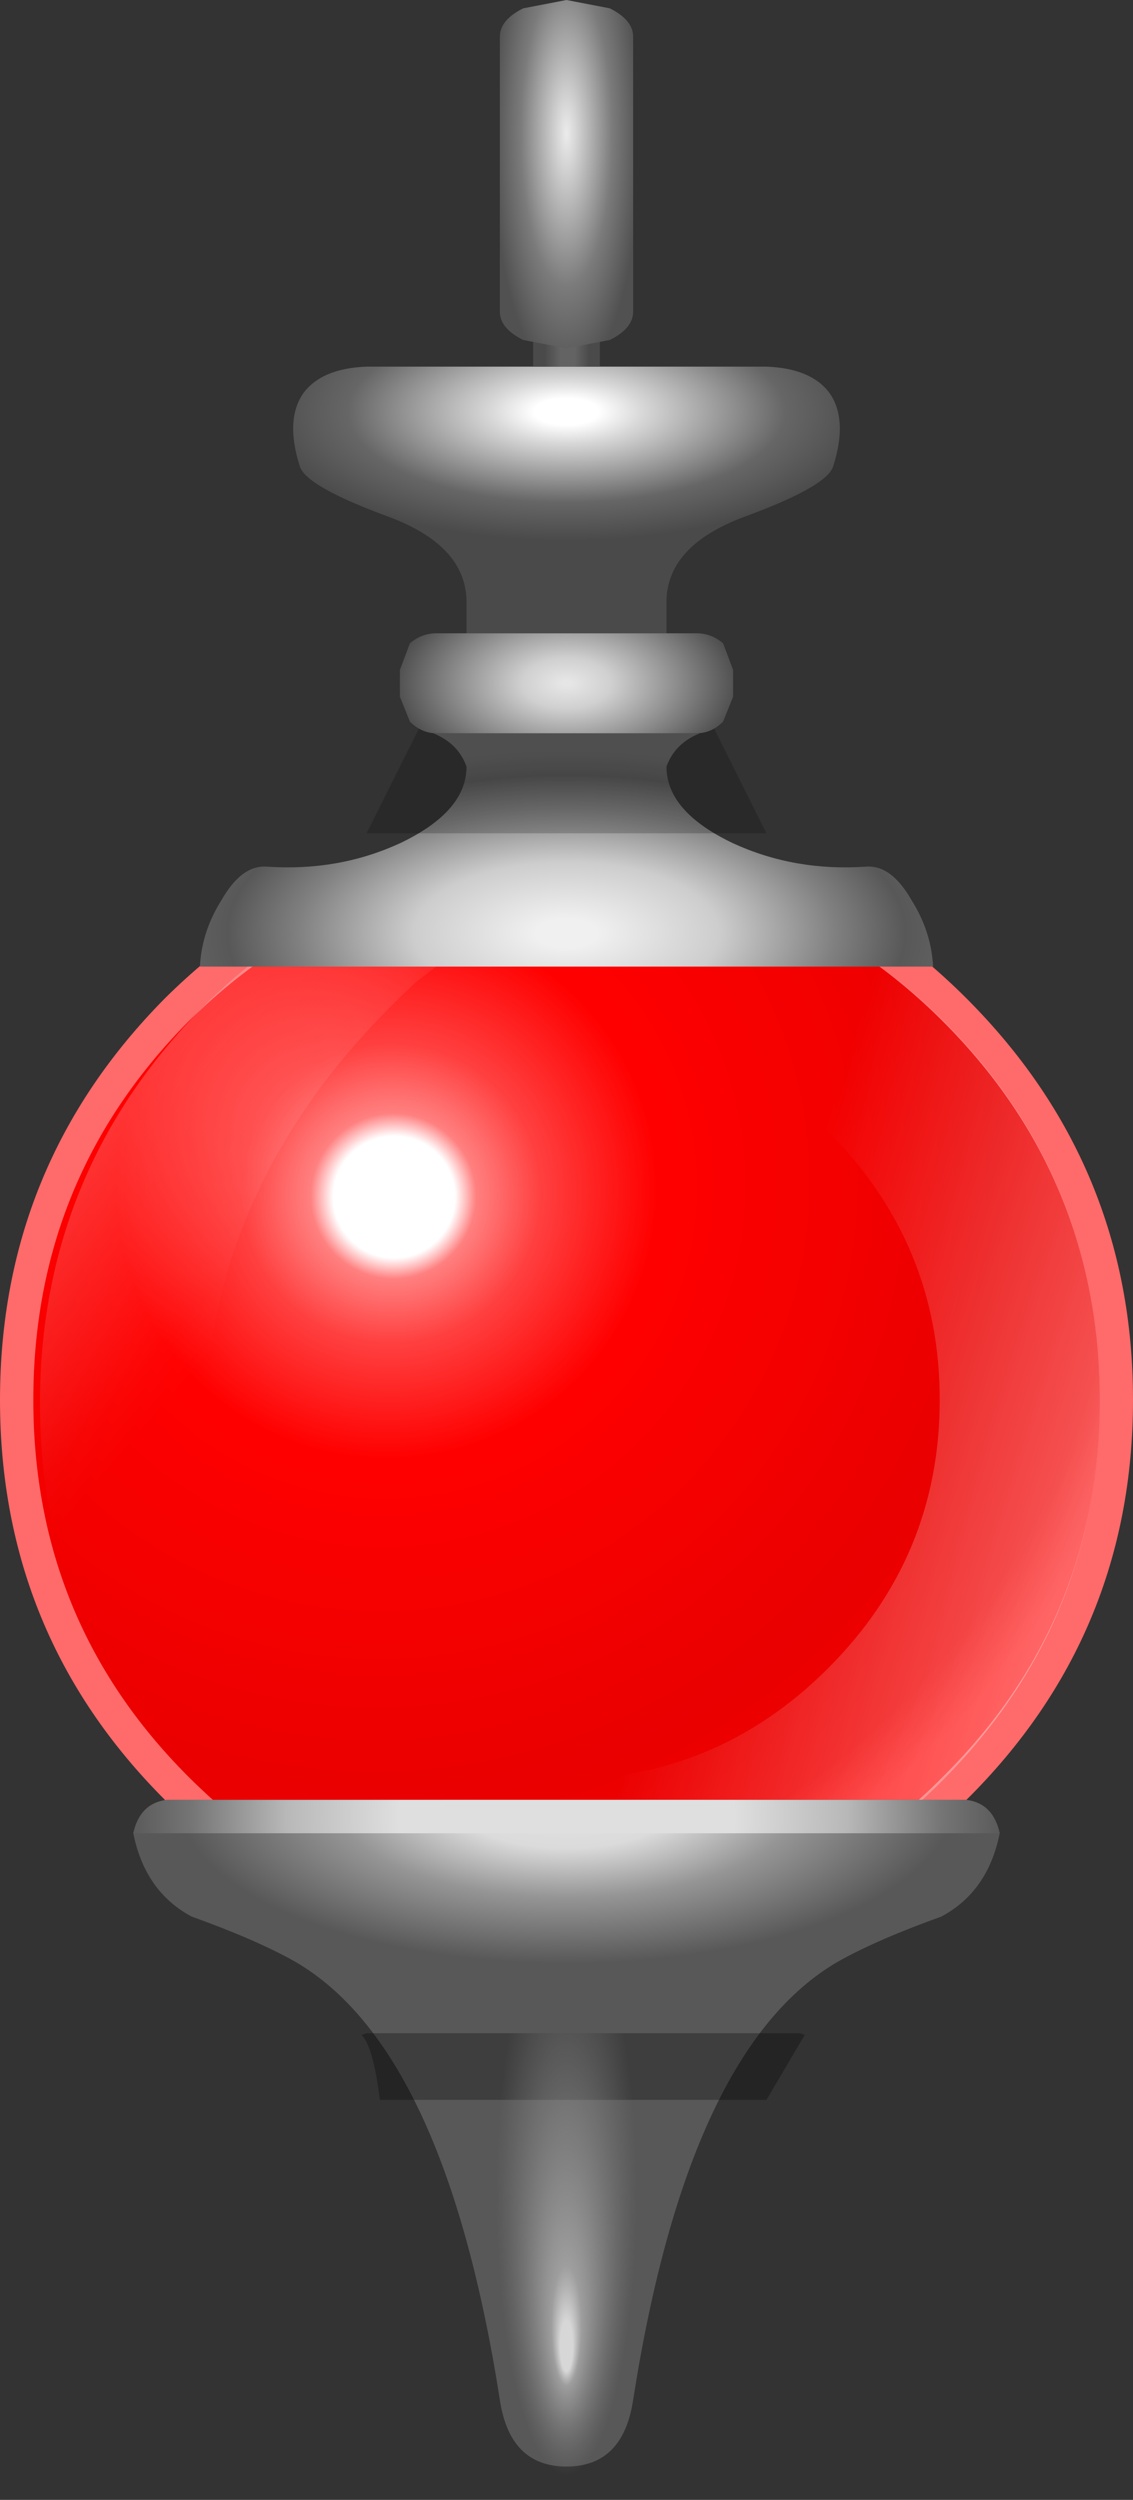 <?xml version="1.0" encoding="UTF-8" standalone="no"?>
<svg xmlns:xlink="http://www.w3.org/1999/xlink" height="75.0px" width="34.0px" xmlns="http://www.w3.org/2000/svg">
  <rect width="100%" height="100%" fill="#333333" stroke="none"/>
  <g transform="matrix(1.0, 0.0, 0.0, 1.0, 17.0, 37.0)">
    <path d="M12.0 -7.05 Q17.0 -2.05 17.0 5.0 17.0 12.05 12.0 17.0 7.05 22.0 0.0 22.0 -7.05 22.0 -12.05 17.0 -17.0 12.05 -17.0 5.0 -17.0 -2.05 -12.05 -7.05 -7.05 -12.0 0.0 -12.0 7.05 -12.0 12.0 -7.05" fill="#ff6a6a" fill-rule="evenodd" stroke="none"/>
    <path d="M11.3 -6.35 Q16.0 -1.65 16.0 5.0 16.0 11.65 11.3 16.3 6.65 21.0 0.0 21.0 -6.65 21.0 -11.35 16.3 -16.0 11.65 -16.0 5.0 -16.0 -1.65 -11.35 -6.35 -6.65 -11.0 0.0 -11.0 6.65 -11.0 11.3 -6.35" fill="url(#gradient0)" fill-rule="evenodd" stroke="none"/>
    <path d="M-8.25 -3.05 Q-11.6 0.3 -11.6 5.0 -11.6 9.7 -8.25 13.05 -4.9 16.4 -0.2 16.4 4.5 16.4 7.85 13.05 11.2 9.7 11.2 5.0 11.2 0.3 7.85 -3.05 4.5 -6.4 -0.2 -6.4 -4.9 -6.4 -8.25 -3.05 M-0.2 -11.2 Q6.5 -11.2 11.25 -6.45 16.0 -1.7 16.0 5.0 16.0 11.7 11.25 16.45 6.5 21.2 -0.2 21.2 -6.9 21.2 -11.65 16.45 -16.4 11.7 -16.4 5.0 -16.4 -1.7 -11.65 -6.45 -6.9 -11.2 -0.2 -11.2" fill="url(#gradient1)" fill-rule="evenodd" stroke="none"/>
    <path d="M-0.4 -10.7 L-4.5 -7.55 Q-10.8 -1.75 -10.85 5.85 -10.9 14.2 -4.55 18.95 -1.45 21.25 1.0 21.9 -5.95 21.9 -10.9 17.0 -15.8 12.05 -15.8 5.1 -15.8 -1.85 -10.9 -6.8 -5.95 -11.7 1.0 -11.7 L-0.4 -10.7" fill="url(#gradient2)" fill-rule="evenodd" stroke="none"/>
    <path d="M11.25 20.5 Q9.3 21.2 8.15 21.85 3.65 24.45 2.0 35.0 1.7 37.0 0.0 37.0 -1.7 37.0 -2.0 35.0 -3.65 24.45 -8.15 21.85 -9.3 21.2 -11.25 20.5 -12.65 19.75 -13.0 18.0 -12.8 17.1 -12.0 17.0 L0.0 17.0 12.0 17.0 Q12.8 17.1 13.0 18.0 12.65 19.75 11.25 20.5" fill="url(#gradient3)" fill-rule="evenodd" stroke="none"/>
    <path d="M7.15 24.05 L6.0 26.0 -5.6 26.0 Q-5.8 24.4 -6.15 24.05 L-6.0 24.0 7.0 24.0 7.15 24.05" fill="#000000" fill-opacity="0.29" fill-rule="evenodd" stroke="none"/>
    <path d="M11.0 -8.0 L-11.0 -8.0 Q-10.95 -9.05 -10.35 -10.0 -9.75 -11.05 -9.0 -11.0 -6.85 -10.85 -5.0 -11.7 -3.0 -12.65 -3.0 -14.0 -3.25 -14.7 -4.0 -15.0 L0.0 -15.0 4.0 -15.0 Q3.25 -14.7 3.0 -14.0 3.0 -12.65 5.0 -11.7 6.85 -10.85 9.0 -11.0 9.75 -11.05 10.35 -10.0 10.95 -9.05 11.0 -8.0" fill="url(#gradient4)" fill-rule="evenodd" stroke="none"/>
    <path d="M6.0 -12.0 L-6.0 -12.0 -4.0 -16.0 4.0 -16.0 6.0 -12.0" fill="#000000" fill-opacity="0.2" fill-rule="evenodd" stroke="none"/>
    <path d="M4.7 -17.7 L5.0 -16.9 5.0 -16.1 4.7 -15.35 Q4.35 -15.0 3.9 -15.0 L-3.9 -15.0 Q-4.35 -15.0 -4.7 -15.35 L-5.0 -16.1 -5.0 -16.9 -4.7 -17.7 Q-4.35 -18.0 -3.9 -18.0 L3.9 -18.0 Q4.35 -18.0 4.7 -17.7" fill="url(#gradient5)" fill-rule="evenodd" stroke="none"/>
    <path d="M3.0 -18.0 L0.0 -18.0 -3.0 -18.0 -3.0 -19.0 Q-3.05 -20.65 -5.35 -21.5 -7.8 -22.4 -8.0 -23.0 -8.45 -24.4 -7.9 -25.2 -7.35 -25.95 -6.0 -26.0 L0.0 -26.0 6.0 -26.0 Q7.35 -25.95 7.9 -25.2 8.45 -24.4 8.0 -23.0 7.8 -22.4 5.35 -21.5 3.05 -20.65 3.0 -19.0 L3.0 -18.0" fill="url(#gradient6)" fill-rule="evenodd" stroke="none"/>
    <path d="M1.0 -26.0 L-1.0 -26.0 -1.0 -27.0 1.0 -27.0 1.0 -26.0" fill="url(#gradient7)" fill-rule="evenodd" stroke="none"/>
    <path d="M2.0 -27.65 Q2.0 -27.15 1.3 -26.8 L0.0 -26.55 -1.3 -26.8 Q-2.0 -27.15 -2.0 -27.65 L-2.0 -35.9 Q-2.0 -36.4 -1.3 -36.75 L0.0 -37.0 1.3 -36.75 Q2.0 -36.4 2.0 -35.9 L2.0 -27.65" fill="url(#gradient8)" fill-rule="evenodd" stroke="none"/>
    <path d="M12.0 17.0 Q12.8 17.1 13.0 18.0 L-13.0 18.0 Q-12.8 17.1 -12.0 17.0 L12.0 17.0" fill="url(#gradient9)" fill-rule="evenodd" stroke="none"/>
    <path d="M1.4 35.65 Q0.85 38.0 0.0 38.0 -0.85 38.0 -1.45 35.65 -1.6 34.95 -3.85 29.55 L-6.0 24.0 6.0 24.0 3.85 29.55 1.4 35.65" fill="url(#gradient10)" fill-rule="evenodd" stroke="none"/>
  </g>
  <defs>
    <radialGradient cx="0" cy="0" fx="44.8" fy="0" gradientTransform="matrix(0.02, 0.022, -0.022, 0.02, -6.0, -2.0)" gradientUnits="userSpaceOnUse" id="gradient0" r="819.2" spreadMethod="pad">
      <stop offset="0.075" stop-color="#ffffff"/>
      <stop offset="0.102" stop-color="#ff8080"/>
      <stop offset="0.184" stop-color="#ff4040"/>
      <stop offset="0.333" stop-color="#ff0000"/>
      <stop offset="0.765" stop-color="#ea0000"/>
      <stop offset="0.929" stop-color="#f00000"/>
      <stop offset="1.0" stop-color="#ff1515"/>
    </radialGradient>
    <linearGradient gradientTransform="matrix(0.022, 0.007, -0.006, 0.019, -0.2, 5.0)" gradientUnits="userSpaceOnUse" id="gradient1" spreadMethod="pad" x1="-819.2" x2="819.2">
      <stop offset="0.635" stop-color="#ffffff" stop-opacity="0.0"/>
      <stop offset="0.922" stop-color="#ffffff" stop-opacity="0.341"/>
    </linearGradient>
    <linearGradient gradientTransform="matrix(-0.007, -0.006, -0.013, 0.015, -16.8, 7.95)" gradientUnits="userSpaceOnUse" id="gradient2" spreadMethod="pad" x1="-819.2" x2="819.2">
      <stop offset="0.157" stop-color="#ffffff" stop-opacity="0.0"/>
      <stop offset="0.38" stop-color="#ffffff" stop-opacity="0.0"/>
      <stop offset="0.463" stop-color="#ffffff" stop-opacity="0.02"/>
      <stop offset="1.0" stop-color="#ffffff" stop-opacity="0.29"/>
    </linearGradient>
    <radialGradient cx="0" cy="0" gradientTransform="matrix(0.019, 0.0, 0.0, 0.008, 0.0, 17.0)" gradientUnits="userSpaceOnUse" id="gradient3" r="819.2" spreadMethod="pad">
      <stop offset="0.0" stop-color="#e2e2e2"/>
      <stop offset="0.22" stop-color="#dbdbdb"/>
      <stop offset="0.447" stop-color="#959595"/>
      <stop offset="0.749" stop-color="#585858"/>
      <stop offset="0.765" stop-color="#585858"/>
    </radialGradient>
    <radialGradient cx="0" cy="0" gradientTransform="matrix(0.015, 0.0, 0.0, 0.007, 0.0, -9.0)" gradientUnits="userSpaceOnUse" id="gradient4" r="819.2" spreadMethod="pad">
      <stop offset="0.075" stop-color="#f0f0f0"/>
      <stop offset="0.373" stop-color="#cdcdcd"/>
      <stop offset="0.655" stop-color="#808080"/>
      <stop offset="0.827" stop-color="#585858"/>
      <stop offset="0.957" stop-color="#636363"/>
    </radialGradient>
    <radialGradient cx="0" cy="0" gradientTransform="matrix(0.007, 0.0, 0.0, 0.004, 0.0, -16.5)" gradientUnits="userSpaceOnUse" id="gradient5" r="819.2" spreadMethod="pad">
      <stop offset="0.024" stop-color="#e6e6e6"/>
      <stop offset="0.231" stop-color="#d0d0d0"/>
      <stop offset="0.918" stop-color="#4a4a4a"/>
    </radialGradient>
    <radialGradient cx="0" cy="0" gradientTransform="matrix(0.012, 0.0, 0.0, 0.005, 0.0, -24.65)" gradientUnits="userSpaceOnUse" id="gradient6" r="819.2" spreadMethod="pad">
      <stop offset="0.098" stop-color="#ffffff"/>
      <stop offset="0.231" stop-color="#d8d8d8"/>
      <stop offset="0.667" stop-color="#666666"/>
      <stop offset="0.945" stop-color="#4a4a4a"/>
    </radialGradient>
    <linearGradient gradientTransform="matrix(0.001, 0.0, 0.0, 6.0E-4, 0.0, -26.5)" gradientUnits="userSpaceOnUse" id="gradient7" spreadMethod="pad" x1="-819.2" x2="819.2">
      <stop offset="0.098" stop-color="#4a4a4a"/>
      <stop offset="0.392" stop-color="#636363"/>
      <stop offset="0.651" stop-color="#636363"/>
      <stop offset="0.918" stop-color="#4a4a4a"/>
    </linearGradient>
    <radialGradient cx="0" cy="0" gradientTransform="matrix(0.003, 0.0, 0.0, 0.01, 0.0, -33.0)" gradientUnits="userSpaceOnUse" id="gradient8" r="819.2" spreadMethod="pad">
      <stop offset="0.008" stop-color="#eaeaea"/>
      <stop offset="0.118" stop-color="#d5d5d5"/>
      <stop offset="0.561" stop-color="#7b7b7b"/>
      <stop offset="0.91" stop-color="#515151"/>
    </radialGradient>
    <radialGradient cx="0" cy="0" gradientTransform="matrix(0.017, 0.0, 0.0, 0.017, 0.0, 17.5)" gradientUnits="userSpaceOnUse" id="gradient9" r="819.2" spreadMethod="pad">
      <stop offset="0.361" stop-color="#dfdfdf"/>
      <stop offset="0.604" stop-color="#b8b8b8"/>
      <stop offset="0.808" stop-color="#757575"/>
      <stop offset="0.961" stop-color="#555555"/>
    </radialGradient>
    <radialGradient cx="0" cy="0" fx="486.4" fy="0" gradientTransform="matrix(0.0, 0.012, -0.003, 0.0, 0.0, 28.0)" gradientUnits="userSpaceOnUse" id="gradient10" r="819.2" spreadMethod="pad">
      <stop offset="0.078" stop-color="#e2e2e2" stop-opacity="0.914"/>
      <stop offset="0.184" stop-color="#b0b0b0" stop-opacity="0.792"/>
      <stop offset="0.859" stop-color="#838383" stop-opacity="0.0"/>
    </radialGradient>
  </defs>
</svg>
